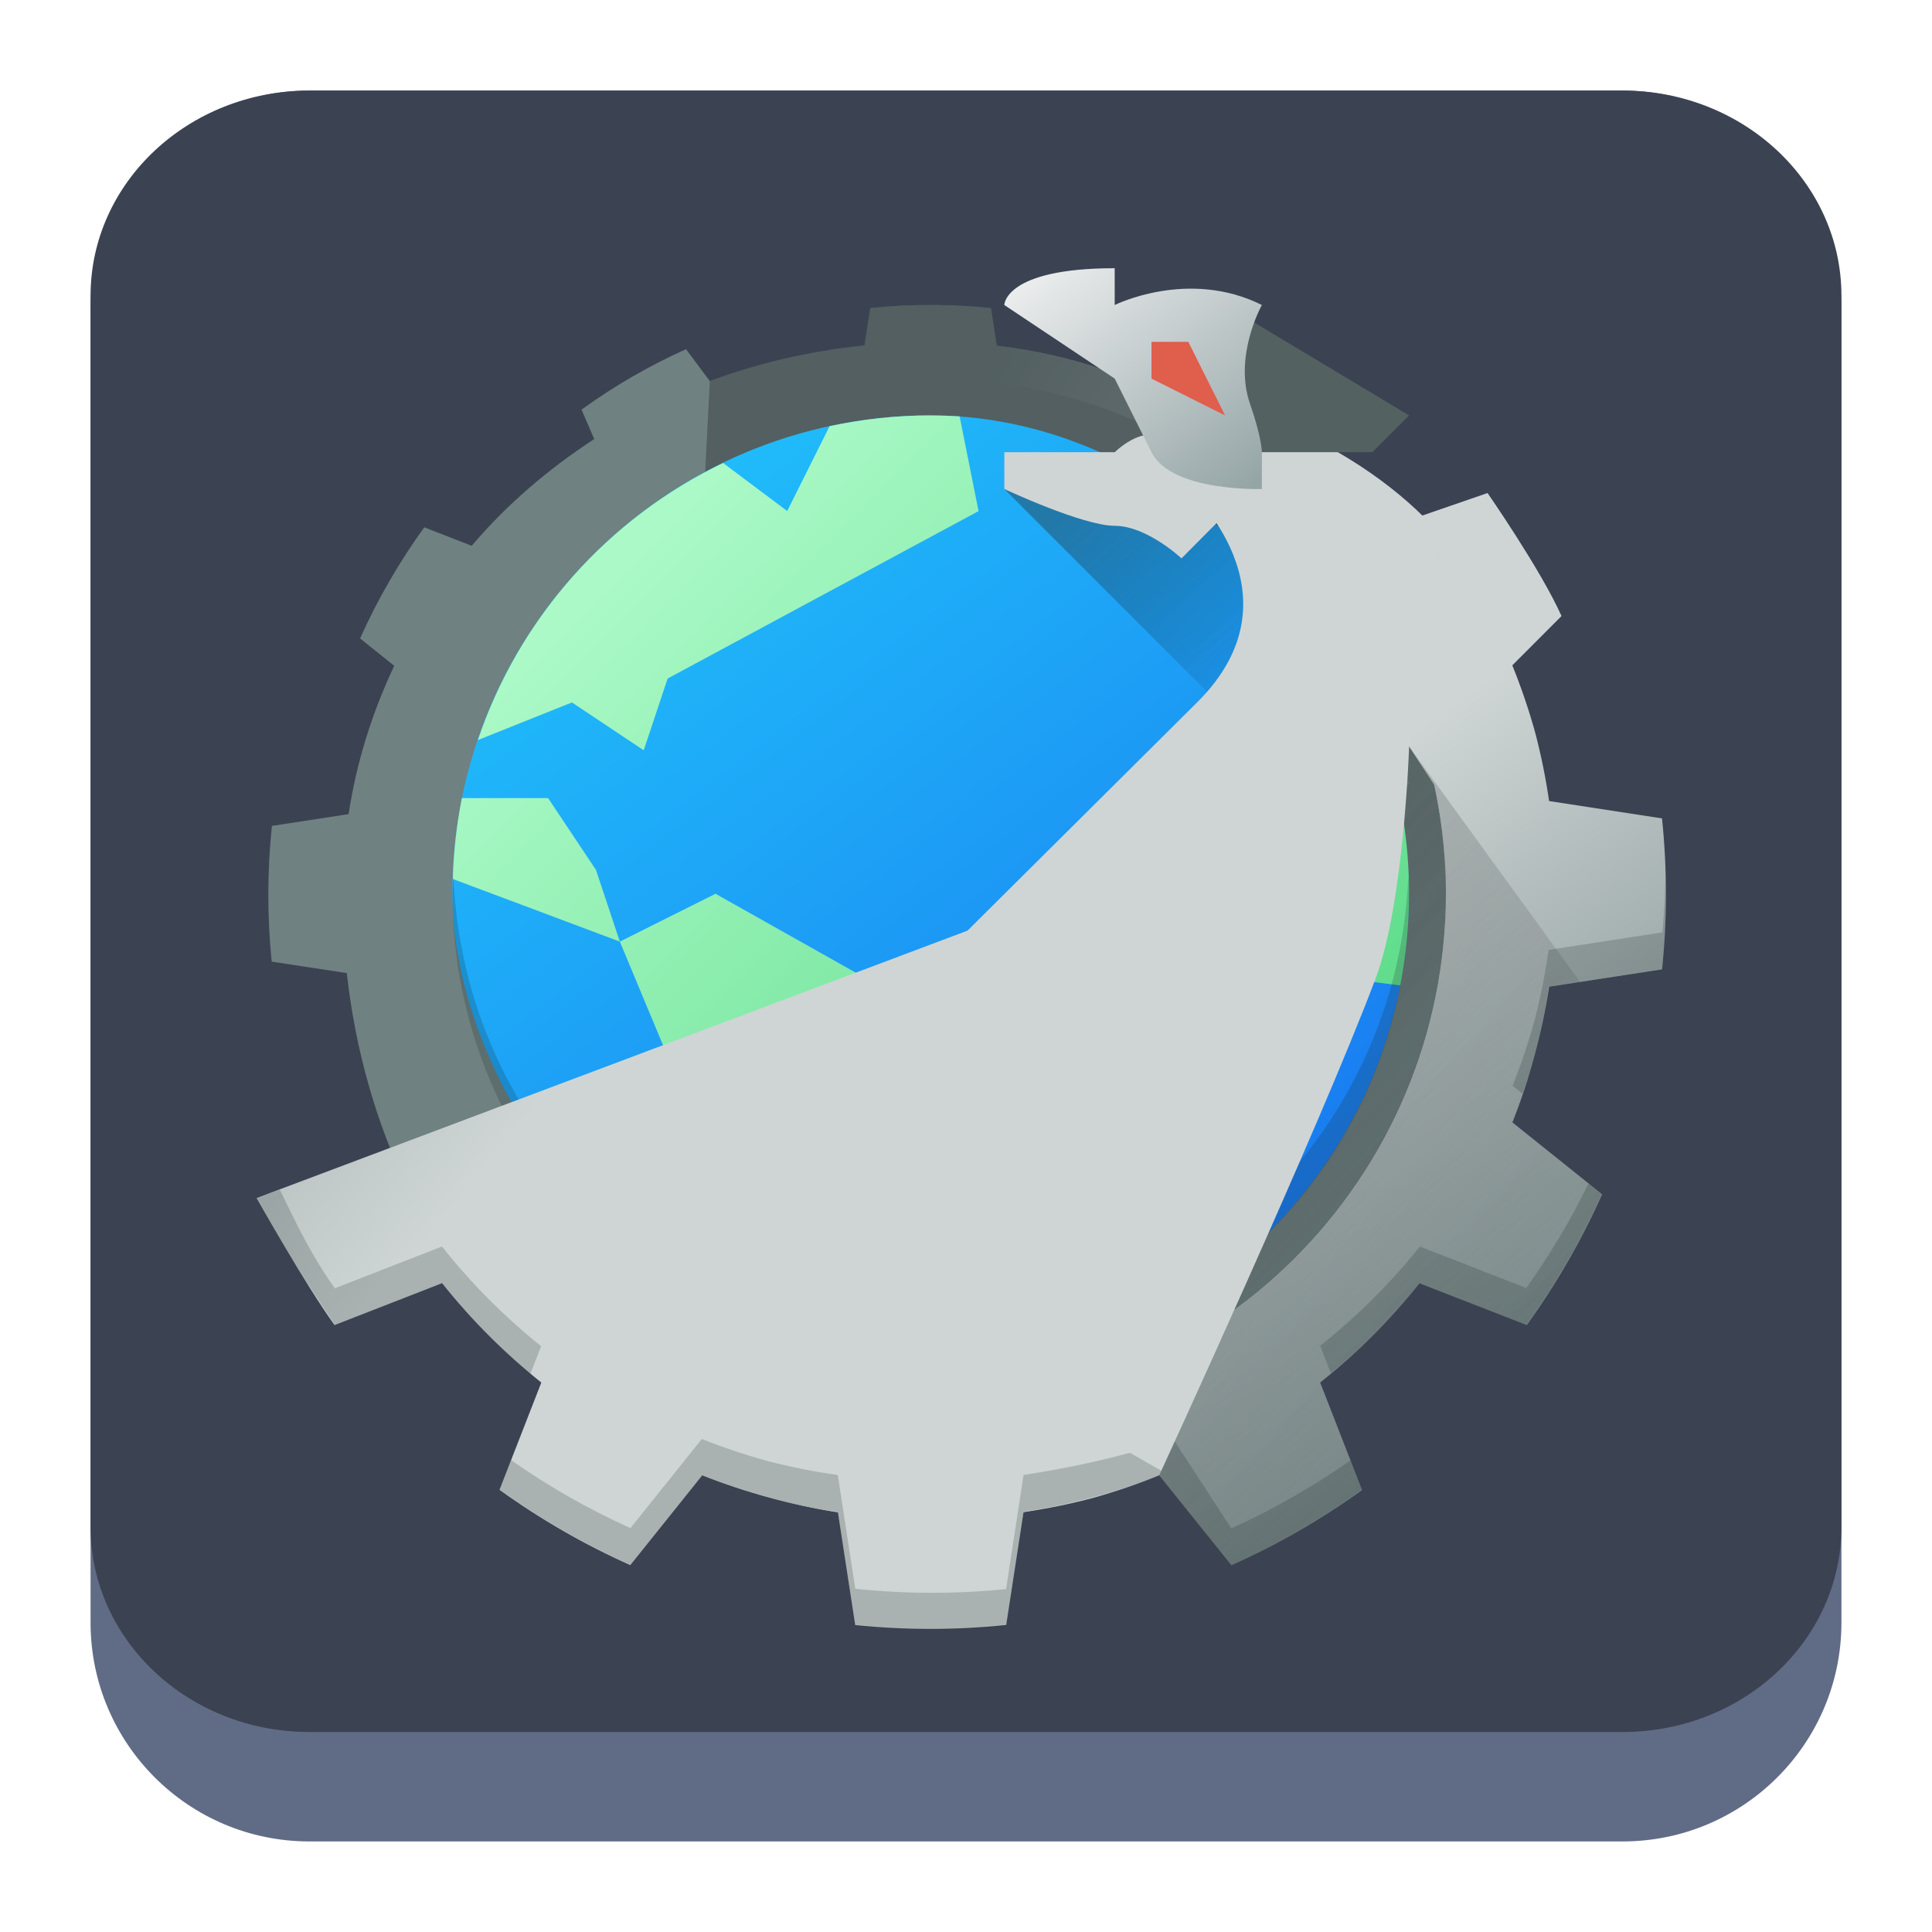 <?xml version="1.0" encoding="UTF-8" standalone="no"?>
<svg
   width="64"
   height="64"
   viewBox="0 0 64 64"
   version="1.1"
   id="svg52"
   sodipodi:docname="rekonq.svg"
   inkscape:version="1.2.1 (9c6d41e410, 2022-07-14)"
   xmlns:inkscape="http://www.inkscape.org/namespaces/inkscape"
   xmlns:sodipodi="http://sodipodi.sourceforge.net/DTD/sodipodi-0.dtd"
   xmlns:xlink="http://www.w3.org/1999/xlink"
   xmlns="http://www.w3.org/2000/svg"
   xmlns:svg="http://www.w3.org/2000/svg">
  <sodipodi:namedview
     id="namedview54"
     pagecolor="#a4a4a4"
     bordercolor="#eeeeee"
     borderopacity="1"
     inkscape:pageshadow="0"
     inkscape:pageopacity="0"
     inkscape:pagecheckerboard="0"
     showgrid="false"
     inkscape:zoom="5.2604167"
     inkscape:cx="36.40396"
     inkscape:cy="10.930693"
     inkscape:window-width="1920"
     inkscape:window-height="1002"
     inkscape:window-x="0"
     inkscape:window-y="0"
     inkscape:window-maximized="1"
     inkscape:current-layer="svg52"
     inkscape:showpageshadow="2"
     inkscape:deskcolor="#c9c9c9" />
  <defs
     id="defs32">
    <linearGradient
       xlink:href="#linearGradient4393"
       id="linearGradient4399"
       x1="424.441"
       y1="502.85"
       x2="440.878"
       y2="529.576"
       gradientUnits="userSpaceOnUse"
       gradientTransform="matrix(0.692,0,0,0.692,-215.229,-357.135)" />
    <linearGradient
       id="linearGradient4393">
      <stop
         style="stop-color:#000000;stop-opacity:1;"
         offset="0"
         id="stop3" />
      <stop
         style="stop-color:#000000;stop-opacity:0;"
         offset="1"
         id="stop5" />
    </linearGradient>
    <linearGradient
       xlink:href="#linearGradient4274"
       id="linearGradient4217"
       gradientUnits="userSpaceOnUse"
       gradientTransform="matrix(0.692,0,0,0.692,-199.307,1639.897)"
       x1="390.571"
       y1="498.298"
       x2="442.571"
       y2="498.298" />
    <linearGradient
       id="linearGradient4274">
      <stop
         offset="0"
         style="stop-color:#ffffff;stop-opacity:1;"
         id="stop9" />
      <stop
         offset="1"
         style="stop-color:#ffffff;stop-opacity:0.488"
         id="stop11" />
    </linearGradient>
    <linearGradient
       xlink:href="#linearGradient4227"
       id="linearGradient4225"
       gradientUnits="userSpaceOnUse"
       x1="396.571"
       y1="498.798"
       x2="426.571"
       y2="511.798"
       gradientTransform="matrix(0.692,0,0,0.692,-199.307,-360.212)" />
    <linearGradient
       id="linearGradient4227">
      <stop
         offset="0"
         style="stop-color:#f5f5f5;stop-opacity:1"
         id="stop21" />
      <stop
         offset="1"
         style="stop-color:#f9f9f9;stop-opacity:1"
         id="stop23" />
    </linearGradient>
    <style
       id="current-color-scheme"
       type="text/css">      .ColorScheme-Highlight {
        color:#3593e6;
      }
</style>
    <linearGradient
       id="d"
       gradientUnits="userSpaceOnUse"
       x1="4"
       x2="19"
       xlink:href="#c"
       y1="5"
       y2="20"
       gradientTransform="matrix(2.8,0,0,2.8,1.095,-2.399)" />
    <linearGradient
       id="c">
      <stop
         offset="0"
         stop-color="#292c2f"
         id="stop265" />
      <stop
         offset="1"
         stop-opacity="0"
         id="stop267" />
    </linearGradient>
    <linearGradient
       id="b"
       gradientUnits="userSpaceOnUse"
       x1="13.281"
       x2="28.281"
       xlink:href="#c"
       y1="5.088"
       y2="20.088"
       gradientTransform="matrix(2.8,0,0,2.8,1.095,-2.399)" />
    <linearGradient
       id="c-3"
       gradientUnits="userSpaceOnUse"
       x1="5"
       x2="5"
       y1="20"
       y2="7"
       gradientTransform="matrix(3.439,0,0,3.439,-5.829,-4.016)">
      <stop
         offset="0"
         stop-color="#999a9c"
         id="stop164" />
      <stop
         offset="1"
         stop-color="#f4f5f5"
         id="stop166" />
    </linearGradient>
    <linearGradient
       id="a"
       y1="44"
       y2="4"
       x2="0"
       gradientUnits="userSpaceOnUse">
      <stop
         stop-color="#7cbaf8"
         id="stop152" />
      <stop
         offset="1"
         stop-color="#f4fcff"
         id="stop154" />
    </linearGradient>
    <linearGradient
       id="b-3"
       y1="39"
       y2="9"
       gradientUnits="userSpaceOnUse"
       x2="0"
       gradientTransform="matrix(1.029,0,0,1.2,-5.314,-2013.52)">
      <stop
         stop-color="#197cf1"
         id="stop157" />
      <stop
         offset="1"
         stop-color="#20bcfa"
         id="stop159" />
    </linearGradient>
    <linearGradient
       xlink:href="#c-7"
       id="d-6"
       y1="18.26"
       x1="14.59"
       y2="40.44"
       x2="36.06"
       gradientUnits="userSpaceOnUse" />
    <linearGradient
       id="c-7"
       y1="13.01"
       x1="25.04"
       y2="30.26"
       x2="42.99"
       gradientUnits="userSpaceOnUse">
      <stop
         stop-color="#292c2f"
         id="stop162" />
      <stop
         offset="1"
         stop-color="#292c2f"
         stop-opacity="0"
         id="stop164-5" />
    </linearGradient>
    <linearGradient
       xlink:href="#e"
       id="g"
       y1="12.375"
       x1="13.938"
       y2="28.542"
       x2="28.495"
       gradientUnits="userSpaceOnUse" />
    <linearGradient
       id="e"
       y1="24.827"
       x1="10.281"
       y2="7.355"
       x2="3.574"
       gradientUnits="userSpaceOnUse"
       gradientTransform="matrix(-0.966,0.259,-0.259,-0.966,53.39,40.971)">
      <stop
         stop-color="#cfd5d5"
         id="stop188" />
      <stop
         offset="1"
         stop-color="#6f8181"
         id="stop190" />
    </linearGradient>
    <linearGradient
       xlink:href="#c-36"
       id="j"
       x1="29.654"
       x2="19.887"
       gradientUnits="userSpaceOnUse" />
    <linearGradient
       id="c-36"
       y1="23"
       x1="24"
       y2="39"
       x2="40"
       gradientUnits="userSpaceOnUse">
      <stop
         stop-color="#292c2f"
         id="stop178" />
      <stop
         offset="1"
         stop-opacity="0"
         id="stop180" />
    </linearGradient>
    <linearGradient
       id="b-7"
       y1="32.721"
       y2="12.32"
       x1="33.405"
       gradientUnits="userSpaceOnUse"
       x2="17.759"
       gradientTransform="matrix(1.219,0,0,1.219,1.575,0.352)">
      <stop
         stop-color="#197cf1"
         id="stop173" />
      <stop
         offset="1"
         stop-color="#20bcfa"
         id="stop175" />
    </linearGradient>
    <linearGradient
       id="a-5"
       y1="12.997"
       y2="32.13"
       x1="17.428"
       x2="36.551"
       gradientUnits="userSpaceOnUse"
       gradientTransform="matrix(1.219,0,0,1.219,1.575,0.352)">
      <stop
         stop-color="#abf9c7"
         id="stop168" />
      <stop
         offset="1"
         stop-color="#54d883"
         id="stop170" />
    </linearGradient>
    <linearGradient
       xlink:href="#c-36"
       id="h"
       y1="30.991"
       x1="28.476"
       y2="41"
       x2="39.592"
       gradientUnits="userSpaceOnUse" />
    <linearGradient
       xlink:href="#c-36"
       id="i"
       y1="13"
       x1="28"
       y2="19"
       x2="33.402"
       gradientUnits="userSpaceOnUse" />
    <linearGradient
       xlink:href="#e"
       id="f"
       y1="20.947"
       x1="36.16"
       y2="39.03"
       x2="49.3"
       gradientUnits="userSpaceOnUse" />
    <linearGradient
       id="d-3"
       y1="12.911"
       x1="32.776"
       y2="6.084"
       x2="27.52"
       gradientUnits="userSpaceOnUse">
      <stop
         stop-color="#95a5a6"
         id="stop183" />
      <stop
         offset="1"
         stop-color="#eff0f1"
         id="stop185" />
    </linearGradient>
    <linearGradient
       inkscape:collect="always"
       xlink:href="#c-36"
       id="linearGradient549"
       gradientUnits="userSpaceOnUse"
       x1="24"
       y1="23"
       x2="40"
       y2="39" />
    <linearGradient
       inkscape:collect="always"
       xlink:href="#e"
       id="linearGradient551"
       gradientUnits="userSpaceOnUse"
       gradientTransform="matrix(-0.966,0.259,-0.259,-0.966,53.39,40.971)"
       x1="10.281"
       y1="24.827"
       x2="3.574"
       y2="7.355" />
  </defs>
  <path
     d="m 3,10.25 c 0,-4.004 3.246,-7.25 7.25,-7.25 h 43.5 c 4.004,0 7.25,3.246 7.25,7.25 v 43.5 c 0,4.004 -3.246,7.25 -7.25,7.25 H 10.25 C 6.246,61 3,57.754 3,53.75 Z"
     id="path736"
     style="fill:#606c86;fill-opacity:1;stroke-width:3.625" />
  <path
     d="M 3,9.797 C 3,6.043 6.246,3 10.25,3 h 43.5 c 4.004,0 7.25,3.043 7.25,6.797 v 40.781 c 0,3.754 -3.246,6.797 -7.25,6.797 H 10.25 c -4.004,0 -7.25,-3.043 -7.25,-6.797 z"
     id="path738"
     style="fill:#3b4252;fill-opacity:1;stroke-width:3.625" />
  <g
     color="#000000"
     id="g208"
     transform="matrix(1.219,0,0,1.219,1.575,0.352)">
    <circle
       fill="#6f8181"
       cx="29.394"
       cy="16.971"
       stroke-linejoin="round"
       r="14.381"
       stroke-linecap="round"
       stroke-width="3"
       transform="rotate(15)"
       id="circle200" />
    <path
       color-interpolation-filters="linearRGB"
       image-rendering="auto"
       color-rendering="auto"
       fill-rule="evenodd"
       d="M 24.04,8 C 23.478,7.998 22.917,8.025 22.358,8.082 L 22.202,9.1 c -1.49,0.152 -2.897,0.482 -4.205,0.967 L 17.351,9.2 c -1,0.449 -1.952,0.999 -2.84,1.643 l 0.345,0.8 c -1.259,0.82 -2.387,1.79 -3.33,2.9 l -1.289,-0.502 c -0.683,0.945 -1.268,1.957 -1.744,3.02 l 0.928,0.744 c -0.6,1.27 -1.027,2.623 -1.24,4.03 l -2.084,0.32 c -0.128,1.226 -0.13,2.463 -0.006,3.689 l 2.041,0.311 c 0.929,8.368 7.211,14.844 15.867,14.844 9.389,0 14,-7.611 14,-17 0,7.732 -6.268,14 -14,14 -7.732,0 -14,-6.268 -14,-14 0,-7.732 6.268,-14 14,-14 7.732,0 14,6.268 14,14 0,-6.538 -4.02,-13.942 -12.205,-14.893 L 25.638,8.085 C 25.107,8.03 24.574,8.001 24.04,7.999"
       color-interpolation="sRGB"
       text-rendering="auto"

       shape-rendering="auto"
       id="path202"
       style="fill:url(#g)" />
    <path
       opacity="0.4"

       stroke-linejoin="round"
       stroke-width="3"
       d="M 24.04,8 C 23.478,7.998 22.917,8.025 22.358,8.082 L 22.202,9.1 c -1.49,0.152 -2.897,0.482 -4.205,0.967 l -0.453,8.898 H 34.382 V 13.752 C 32.372,11.328 29.524,9.541 25.794,9.107 L 25.638,8.086 C 25.107,8.031 24.574,8.002 24.04,8"
       id="path204"
       style="fill:url(#j)" />
    <path
       opacity="0.2"
       color-interpolation-filters="linearRGB"
       image-rendering="auto"
       color-rendering="auto"
       fill-rule="evenodd"
       d="M 33.19,14.807 14.803,33.194 25.539,43.928 c 0.169,-0.013 0.338,-0.02 0.506,-0.037 l 0.475,-3.102 c 1.262,-0.189 2.499,-0.519 3.688,-0.984 l 1.957,2.441 c 1.25,-0.561 2.439,-1.25 3.549,-2.055 l -1.135,-2.91 c 1,-0.794 1.91,-1.698 2.709,-2.695 l 2.893,1.127 c 0.803,-1.111 1.491,-2.301 2.051,-3.553 L 39.81,30.219 c 0.237,-0.594 0.439,-1.201 0.607,-1.818 0.158,-0.618 0.283,-1.245 0.371,-1.877 l 3.092,-0.475 c 0.018,-0.17 0.028,-0.34 0.041,-0.51 z"
       color-interpolation="sRGB"
       text-rendering="auto"

       shape-rendering="auto"
       id="path206"
       style="fill:url(#linearGradient549)" />
  </g>
  <rect
     width="31.692"
     x="14.983"
     y="13.76"

     rx="15.846"
     height="31.692"
     id="rect210"
     style="fill:url(#b-7);stroke-width:1.219" />
  <path
     fill="url(#a)"
     fill-rule="evenodd"
     d="m 30.83,13.76 c -1.151,0 -2.27,0.127 -3.348,0.357 l -1.405,2.812 -2.123,-1.592 c -3.808,1.831 -6.758,5.128 -8.124,9.179 l 3.117,-1.247 2.377,1.585 0.792,-2.377 10.3,-5.546 -0.628,-3.139 c -0.317,-0.018 -0.635,-0.03 -0.957,-0.03 m 11.735,5.204 -0.642,1.927 0.792,0.792 -3.169,4.754 1.585,5.546 5.255,0.658 c 0.189,-0.982 0.291,-1.995 0.291,-3.035 0,-2.713 -0.679,-5.261 -1.871,-7.49 l -1.298,-0.433 0.472,-0.946 c -0.424,-0.629 -0.907,-1.213 -1.414,-1.774 m -27.266,7.473 c -0.174,0.868 -0.274,1.765 -0.302,2.679 l 5.534,2.075 -0.792,-2.377 -1.585,-2.377 z m 5.232,4.754 3.962,9.508 v 3.437 c 1.941,0.844 4.081,1.316 6.338,1.316 0.157,0 0.312,-0.006 0.469,-0.011 l 5.077,-8.704 -12.677,-7.131 z"
     id="path212"
     style="fill:url(#a-5);stroke-width:1.219" />
  <path
     opacity="0.2"
     fill="#172525"
     d="m 15.02,28.997 c -0.007,0.204 -0.03,0.403 -0.03,0.609 0,8.779 7.067,15.846 15.846,15.846 8.779,0 15.846,-7.067 15.846,-15.846 0,-0.206 -0.023,-0.406 -0.03,-0.609 -0.321,8.491 -7.243,15.237 -15.816,15.237 -8.569,0 -15.494,-6.746 -15.816,-15.237"
     id="path214"
     style="stroke-width:1.219" />
  <g
     stroke-linejoin="round"
     color="#000000"
     stroke-width="3"
     id="g220"
     transform="matrix(1.219,0,0,1.219,1.575,0.352)">
    <path
       fill="url(#e)"
       d="m 39.13,13.11 -1.779,0.614 -1.348,3.279 1,3 0.68,1.037 c 0.473,2.176 0.419,4.434 -0.156,6.586 -0.858,3.199 -2.823,5.99 -5.545,7.877 l -2.385,1.401 0.615,2.901 1.959,2.441 c 1.251,-0.558 2.44,-1.242 3.551,-2.043 l -1.139,-2.922 c 0.999,-0.795 1.905,-1.7 2.701,-2.697 l 2.914,1.135 C 41,34.608 41.686,33.418 42.245,32.166 l -2.438,-1.953 c 0.471,-1.188 0.805,-2.426 0.998,-3.689 l 3.07,-0.471 c 0.14,-1.364 0.139,-2.738 -0.002,-4.102 L 40.805,21.48 c -0.092,-0.633 -0.22,-1.26 -0.383,-1.879 -0.172,-0.614 -0.377,-1.217 -0.617,-1.809 l 1.337,-1.34 c -0.558,-1.251 -2.01,-3.343 -2.01,-3.343"
       id="path216"
       style="fill:url(#linearGradient551)" />
    <path
       opacity="0.2"
       fill="#172525"
       d="m 43.967,23.51 c -0.008,0.514 -0.036,1.027 -0.084,1.539 l -3.092,0.475 c -0.088,0.632 -0.212,1.259 -0.371,1.877 -0.168,0.617 -0.371,1.224 -0.607,1.818 l 0.268,0.215 c 0.124,-0.341 0.238,-0.685 0.34,-1.033 0.159,-0.618 0.283,-1.245 0.371,-1.877 l 3.092,-0.475 c 0.082,-0.844 0.11,-1.692 0.084,-2.539 m -2.092,8.361 c -0.484,0.992 -1.05,1.943 -1.691,2.842 l -2.893,-1.127 c -0.799,0.997 -1.708,1.902 -2.709,2.695 l 0.291,0.744 c 0.886,-0.729 1.696,-1.547 2.418,-2.439 l 2.893,1.127 c 0.804,-1.111 1.491,-2.301 2.051,-3.553 z m -11.539,6.558 c -1.188,0.465 -1.314,1.841 -0.125,1.376 l 1.957,2.441 c 1.25,-0.561 2.439,-1.25 3.549,-2.055 l -0.311,-0.795 c -1.019,0.716 -2.104,1.335 -3.238,1.85 z"
       id="path218" />
  </g>
  <g
     fill-rule="evenodd"
     id="g226"
     transform="matrix(1.219,0,0,1.219,1.575,0.352)">
    <path
       opacity="0.2"

       d="M 37,20 36.773,20.34 37,21 c -0.091,0.091 -0.197,0.18 -0.293,0.27 a 13,13 0 0 1 -0.15,6.096 13,13 0 0 1 -7.41,8.572 l 0.447,0.963 0.615,2.902 1.959,2.441 c 1.251,-0.558 2.44,-1.242 3.551,-2.043 l -1.139,-2.922 c 0.999,-0.795 1.905,-1.7 2.701,-2.697 l 2.914,1.135 c 0.802,-1.111 1.488,-2.301 2.047,-3.553 l -2.438,-1.953 c 0.471,-1.188 0.805,-2.426 0.998,-3.689 l 0.842,-0.129 z"
       id="path222"
       style="fill:url(#h)" />
    <path
       opacity="0.4"

       d="m 26,13 7,7 6,-4 -4,-4 -4.563,-0.5 z"
       id="path224"
       style="fill:url(#i)" />
  </g>
  <g
     stroke-linejoin="round"
     color="#000000"
     stroke-width="3"
     id="g232"
     transform="matrix(1.219,0,0,1.219,1.575,0.352)">
    <path

       d="M 37.746,14.12 C 36.857,13.142 35.396,11.959 33,11.001 l -2,2 c 0,0 3.189,2.866 0.242,5.795 L 25,25.001 5.68,32.269 c 0,0 1.318,2.341 2.119,3.451 l 2.922,-1.139 c 0.795,0.999 1.7,1.905 2.697,2.701 l -1.135,2.914 c 1.111,0.802 2.301,1.488 3.553,2.047 l 1.953,-2.438 c 1.188,0.471 2.426,0.805 3.689,0.998 l 0.471,3.07 c 1.364,0.14 2.738,0.139 4.102,-0.002 l 0.471,-3.068 c 0.633,-0.092 1.26,-0.22 1.879,-0.383 0.614,-0.172 1.217,-0.377 1.809,-0.617 0,0 4.354,-9.443 5.885,-13.514 C 36.86,24.253 37.001,20 37.001,20 c 0,0 1.028,-5.075 0.746,-5.881"
       id="path228"
       style="fill:url(#f)" />
    <path
       opacity="0.2"
       fill="#172525"
       d="m 29.412,39.19 c -0.961,0.266 -2.01,0.47 -2.889,0.602 l -0.475,3.102 c -1.363,0.138 -2.736,0.135 -4.098,-0.008 L 21.475,39.794 C 20.843,39.706 20.216,39.582 19.598,39.423 18.981,39.255 18.374,39.052 17.78,38.816 l -1.941,2.422 C 14.703,40.725 13.618,40.106 12.597,39.39 l -0.311,0.797 c 1.111,0.804 2.301,1.491 3.553,2.051 l 1.941,-2.422 c 0.594,0.237 1.201,0.439 1.818,0.607 0.618,0.159 1.245,0.283 1.877,0.371 l 0.475,3.092 c 1.362,0.143 2.735,0.146 4.098,0.008 l 0.475,-3.102 c 1.262,-0.189 2.499,-0.519 3.688,-0.984 l 0.053,-0.133 z m -23.1,-7.148 -0.633,0.229 c 0.733,1.328 1.32,2.23 2.129,3.449 l 2.91,-1.135 c 0.715,0.901 1.519,1.728 2.4,2.467 l 0.295,-0.758 C 12.416,35.495 11.511,34.586 10.718,33.585 L 7.808,34.72 C 7.167,33.822 6.796,33.034 6.312,32.042"
       id="path230" />
  </g>
  <g
     fill-rule="evenodd"
     id="g242"
     transform="matrix(1.219,0,0,1.219,1.575,0.352)">
    <path
       fill="#cfd5d5"
       d="m 32.776,12.911 c 0,0 -1.323,-0.889 -2.197,-1.016 C 30.001,11 29.001,12 29.001,12 h -3 v 1 c 0,0 2.125,0.998 3,1 0.875,0.002 1.814,0.885 1.814,0.885 z"
       id="path234" />
    <path
       fill="#536161"
       d="m 32,8 5,3 -1,1 h -4 l -0.369,-1.635 z"
       id="path236" />
    <path

       d="m 33,13 c 0,0 -2.457,0.085 -3,-1 L 29,10 26,8 c 0,0 0,-1 3,-1 v 1 c 0,0 2,-1 4,0 0,0 -0.776,1.38 -0.323,2.684 C 33,11.612 33,12 33,12 Z"
       id="path238"
       style="fill:url(#d-3)" />
    <path
       fill="#e05e4c"
       d="m 30,9 h 1 l 1,2 -2,-1 z"
       id="path240" />
  </g>
</svg>
